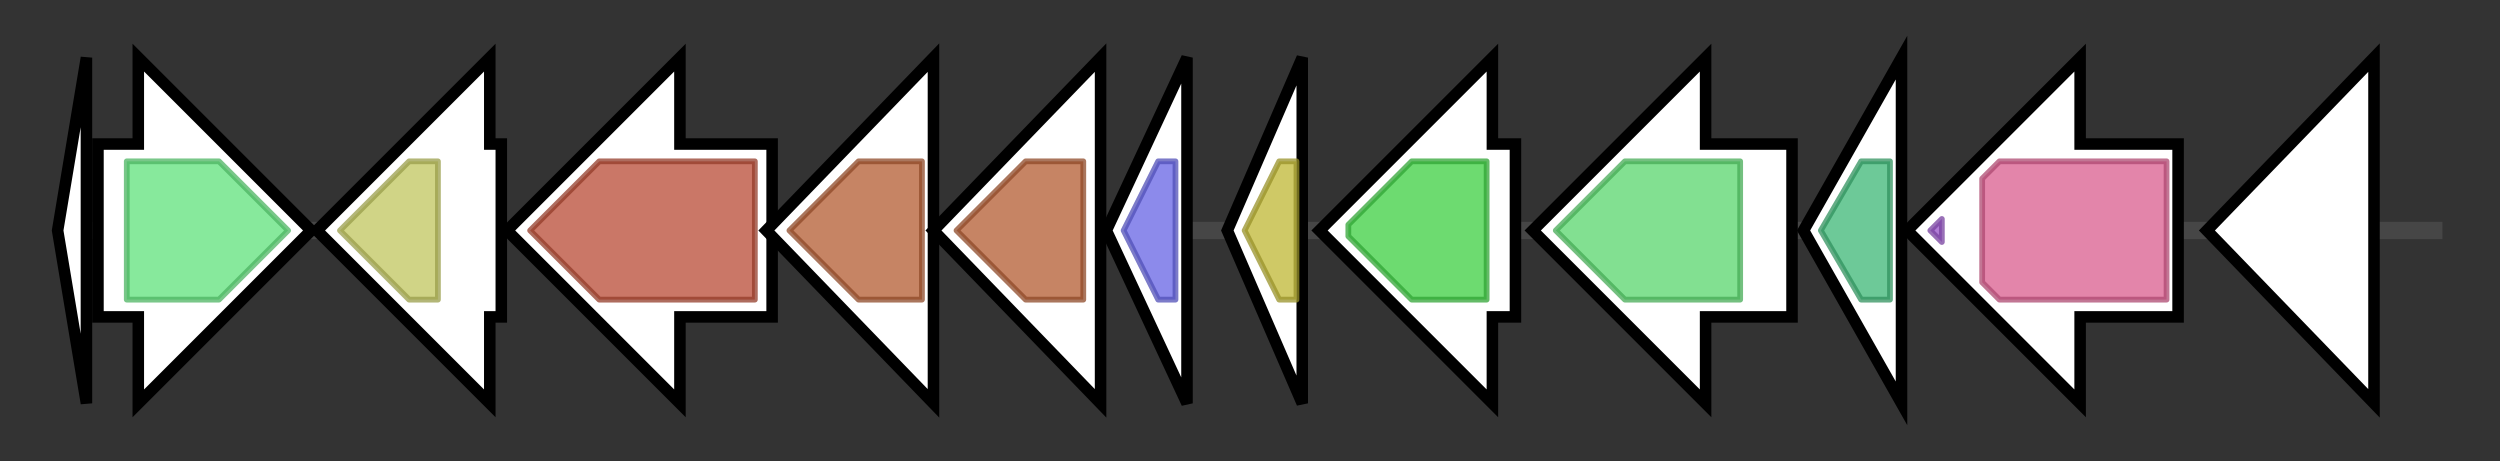 <svg version="1.1" baseProfile="full" xmlns="http://www.w3.org/2000/svg" width="433.867" height="80">
	<rect width="100%" height="100%" fill="#333333" stroke="none"/>
	<g>
		<line x1="10" y1="40.0" x2="423.867" y2="40.0" style="stroke:rgb(70,70,70); stroke-width:3 "/>
		<g>
			<title> (ctg5860_1)</title>
			<polygon class=" (ctg5860_1)" points="10,40 15,10 15,70" fill="rgb(255,255,255)" fill-opacity="1.0" stroke="rgb(0,0,0)" stroke-width="2"  />
		</g>
		<g>
			<title> (ctg5860_2)</title>
			<polygon class=" (ctg5860_2)" points="17,25 24,25 24,10 54,40 24,70 24,55 17,55" fill="rgb(255,255,255)" fill-opacity="1.0" stroke="rgb(0,0,0)" stroke-width="2"  />
			<g>
				<title>Amidohydro_2 (PF04909)
"Amidohydrolase"</title>
				<polygon class="PF04909" points="22,28 38,28 50,40 38,52 22,52" stroke-linejoin="round" width="31" height="24" fill="rgb(95,225,123)" stroke="rgb(76,180,98)" stroke-width="1" opacity="0.75" />
			</g>
		</g>
		<g>
			<title> (ctg5860_3)</title>
			<polygon class=" (ctg5860_3)" points="87,25 85,25 85,10 55,40 85,70 85,55 87,55" fill="rgb(255,255,255)" fill-opacity="1.0" stroke="rgb(0,0,0)" stroke-width="2"  />
			<g>
				<title>2-Hacid_dh_C (PF02826)
"D-isomer specific 2-hydroxyacid dehydrogenase, NAD binding domain"</title>
				<polygon class="PF02826" points="59,40 71,28 76,28 76,52 71,52 59,40" stroke-linejoin="round" width="17" height="24" fill="rgb(192,197,93)" stroke="rgb(153,157,74)" stroke-width="1" opacity="0.75" />
			</g>
		</g>
		<g>
			<title> (ctg5860_4)</title>
			<polygon class=" (ctg5860_4)" points="134,25 118,25 118,10 88,40 118,70 118,55 134,55" fill="rgb(255,255,255)" fill-opacity="1.0" stroke="rgb(0,0,0)" stroke-width="2"  />
			<g>
				<title>Amino_oxidase (PF01593)
"Flavin containing amine oxidoreductase"</title>
				<polygon class="PF01593" points="92,40 104,28 131,28 131,52 104,52" stroke-linejoin="round" width="43" height="24" fill="rgb(184,74,52)" stroke="rgb(147,59,41)" stroke-width="1" opacity="0.75" />
			</g>
		</g>
		<g>
			<title> (ctg5860_5)</title>
			<polygon class=" (ctg5860_5)" points="133,40 162,10 162,70" fill="rgb(255,255,255)" fill-opacity="1.0" stroke="rgb(0,0,0)" stroke-width="2"  />
			<g>
				<title>SQS_PSY (PF00494)
"Squalene/phytoene synthase"</title>
				<polygon class="PF00494" points="137,40 149,28 160,28 160,52 149,52" stroke-linejoin="round" width="25" height="24" fill="rgb(178,91,49)" stroke="rgb(142,72,39)" stroke-width="1" opacity="0.75" />
			</g>
		</g>
		<g>
			<title> (ctg5860_6)</title>
			<polygon class=" (ctg5860_6)" points="162,40 191,10 191,70" fill="rgb(255,255,255)" fill-opacity="1.0" stroke="rgb(0,0,0)" stroke-width="2"  />
			<g>
				<title>SQS_PSY (PF00494)
"Squalene/phytoene synthase"</title>
				<polygon class="PF00494" points="166,40 178,28 188,28 188,52 178,52" stroke-linejoin="round" width="25" height="24" fill="rgb(178,91,49)" stroke="rgb(142,72,39)" stroke-width="1" opacity="0.75" />
			</g>
		</g>
		<g>
			<title> (ctg5860_7)</title>
			<polygon class=" (ctg5860_7)" points="192,40 206,10 206,70" fill="rgb(255,255,255)" fill-opacity="1.0" stroke="rgb(0,0,0)" stroke-width="2"  />
			<g>
				<title>UPF0047 (PF01894)
"Uncharacterised protein family UPF0047"</title>
				<polygon class="PF01894" points="195,40 201,28 204,28 204,52 201,52" stroke-linejoin="round" width="12" height="24" fill="rgb(101,99,228)" stroke="rgb(80,79,182)" stroke-width="1" opacity="0.75" />
			</g>
		</g>
		<g>
			<title> (ctg5860_8)</title>
			<polygon class=" (ctg5860_8)" points="213,40 226,10 226,70" fill="rgb(255,255,255)" fill-opacity="1.0" stroke="rgb(0,0,0)" stroke-width="2"  />
			<g>
				<title>DUF1761 (PF08570)
"Protein of unknown function (DUF1761)"</title>
				<polygon class="PF08570" points="216,40 222,28 225,28 225,52 222,52" stroke-linejoin="round" width="12" height="24" fill="rgb(191,183,51)" stroke="rgb(152,146,40)" stroke-width="1" opacity="0.75" />
			</g>
		</g>
		<g>
			<title> (ctg5860_9)</title>
			<polygon class=" (ctg5860_9)" points="263,25 259,25 259,10 229,40 259,70 259,55 263,55" fill="rgb(255,255,255)" fill-opacity="1.0" stroke="rgb(0,0,0)" stroke-width="2"  />
			<g>
				<title>polyprenyl_synt (PF00348)
"Polyprenyl synthetase"</title>
				<polygon class="PF00348" points="234,39 245,28 258,28 258,52 245,52 234,41" stroke-linejoin="round" width="24" height="24" fill="rgb(61,206,65)" stroke="rgb(48,164,52)" stroke-width="1" opacity="0.75" />
			</g>
		</g>
		<g>
			<title> (ctg5860_10)</title>
			<polygon class=" (ctg5860_10)" points="311,25 296,25 296,10 266,40 296,70 296,55 311,55" fill="rgb(255,255,255)" fill-opacity="1.0" stroke="rgb(0,0,0)" stroke-width="2"  />
			<g>
				<title>Peptidase_M20 (PF01546)
"Peptidase family M20/M25/M40"</title>
				<polygon class="PF01546" points="270,40 282,28 302,28 302,52 282,52" stroke-linejoin="round" width="36" height="24" fill="rgb(88,213,108)" stroke="rgb(70,170,86)" stroke-width="1" opacity="0.75" />
			</g>
		</g>
		<g>
			<title> (ctg5860_11)</title>
			<polygon class=" (ctg5860_11)" points="313,40 330,10 330,70" fill="rgb(255,255,255)" fill-opacity="1.0" stroke="rgb(0,0,0)" stroke-width="2"  />
			<g>
				<title>GyrI-like (PF06445)
"GyrI-like small molecule binding domain"</title>
				<polygon class="PF06445" points="316,40 323,28 328,28 328,52 323,52" stroke-linejoin="round" width="14" height="24" fill="rgb(61,183,118)" stroke="rgb(48,146,94)" stroke-width="1" opacity="0.75" />
			</g>
		</g>
		<g>
			<title> (ctg5860_12)</title>
			<polygon class=" (ctg5860_12)" points="378,25 361,25 361,10 331,40 361,70 361,55 378,55" fill="rgb(255,255,255)" fill-opacity="1.0" stroke="rgb(0,0,0)" stroke-width="2"  />
			<g>
				<title>FumaraseC_C (PF10415)
"Fumarase C C-terminus"</title>
				<polygon class="PF10415" points="335,40 337,38 337,42" stroke-linejoin="round" width="5" height="24" fill="rgb(150,80,199)" stroke="rgb(119,64,159)" stroke-width="1" opacity="0.75" />
			</g>
			<g>
				<title>Lyase_1 (PF00206)
"Lyase"</title>
				<polygon class="PF00206" points="344,31 347,28 376,28 376,52 347,52 344,49" stroke-linejoin="round" width="32" height="24" fill="rgb(217,92,141)" stroke="rgb(173,73,112)" stroke-width="1" opacity="0.75" />
			</g>
		</g>
		<g>
			<title> (ctg5860_13)</title>
			<polygon class=" (ctg5860_13)" points="383,40 412,10 412,70" fill="rgb(255,255,255)" fill-opacity="1.0" stroke="rgb(0,0,0)" stroke-width="2"  />
		</g>
	</g>
</svg>
